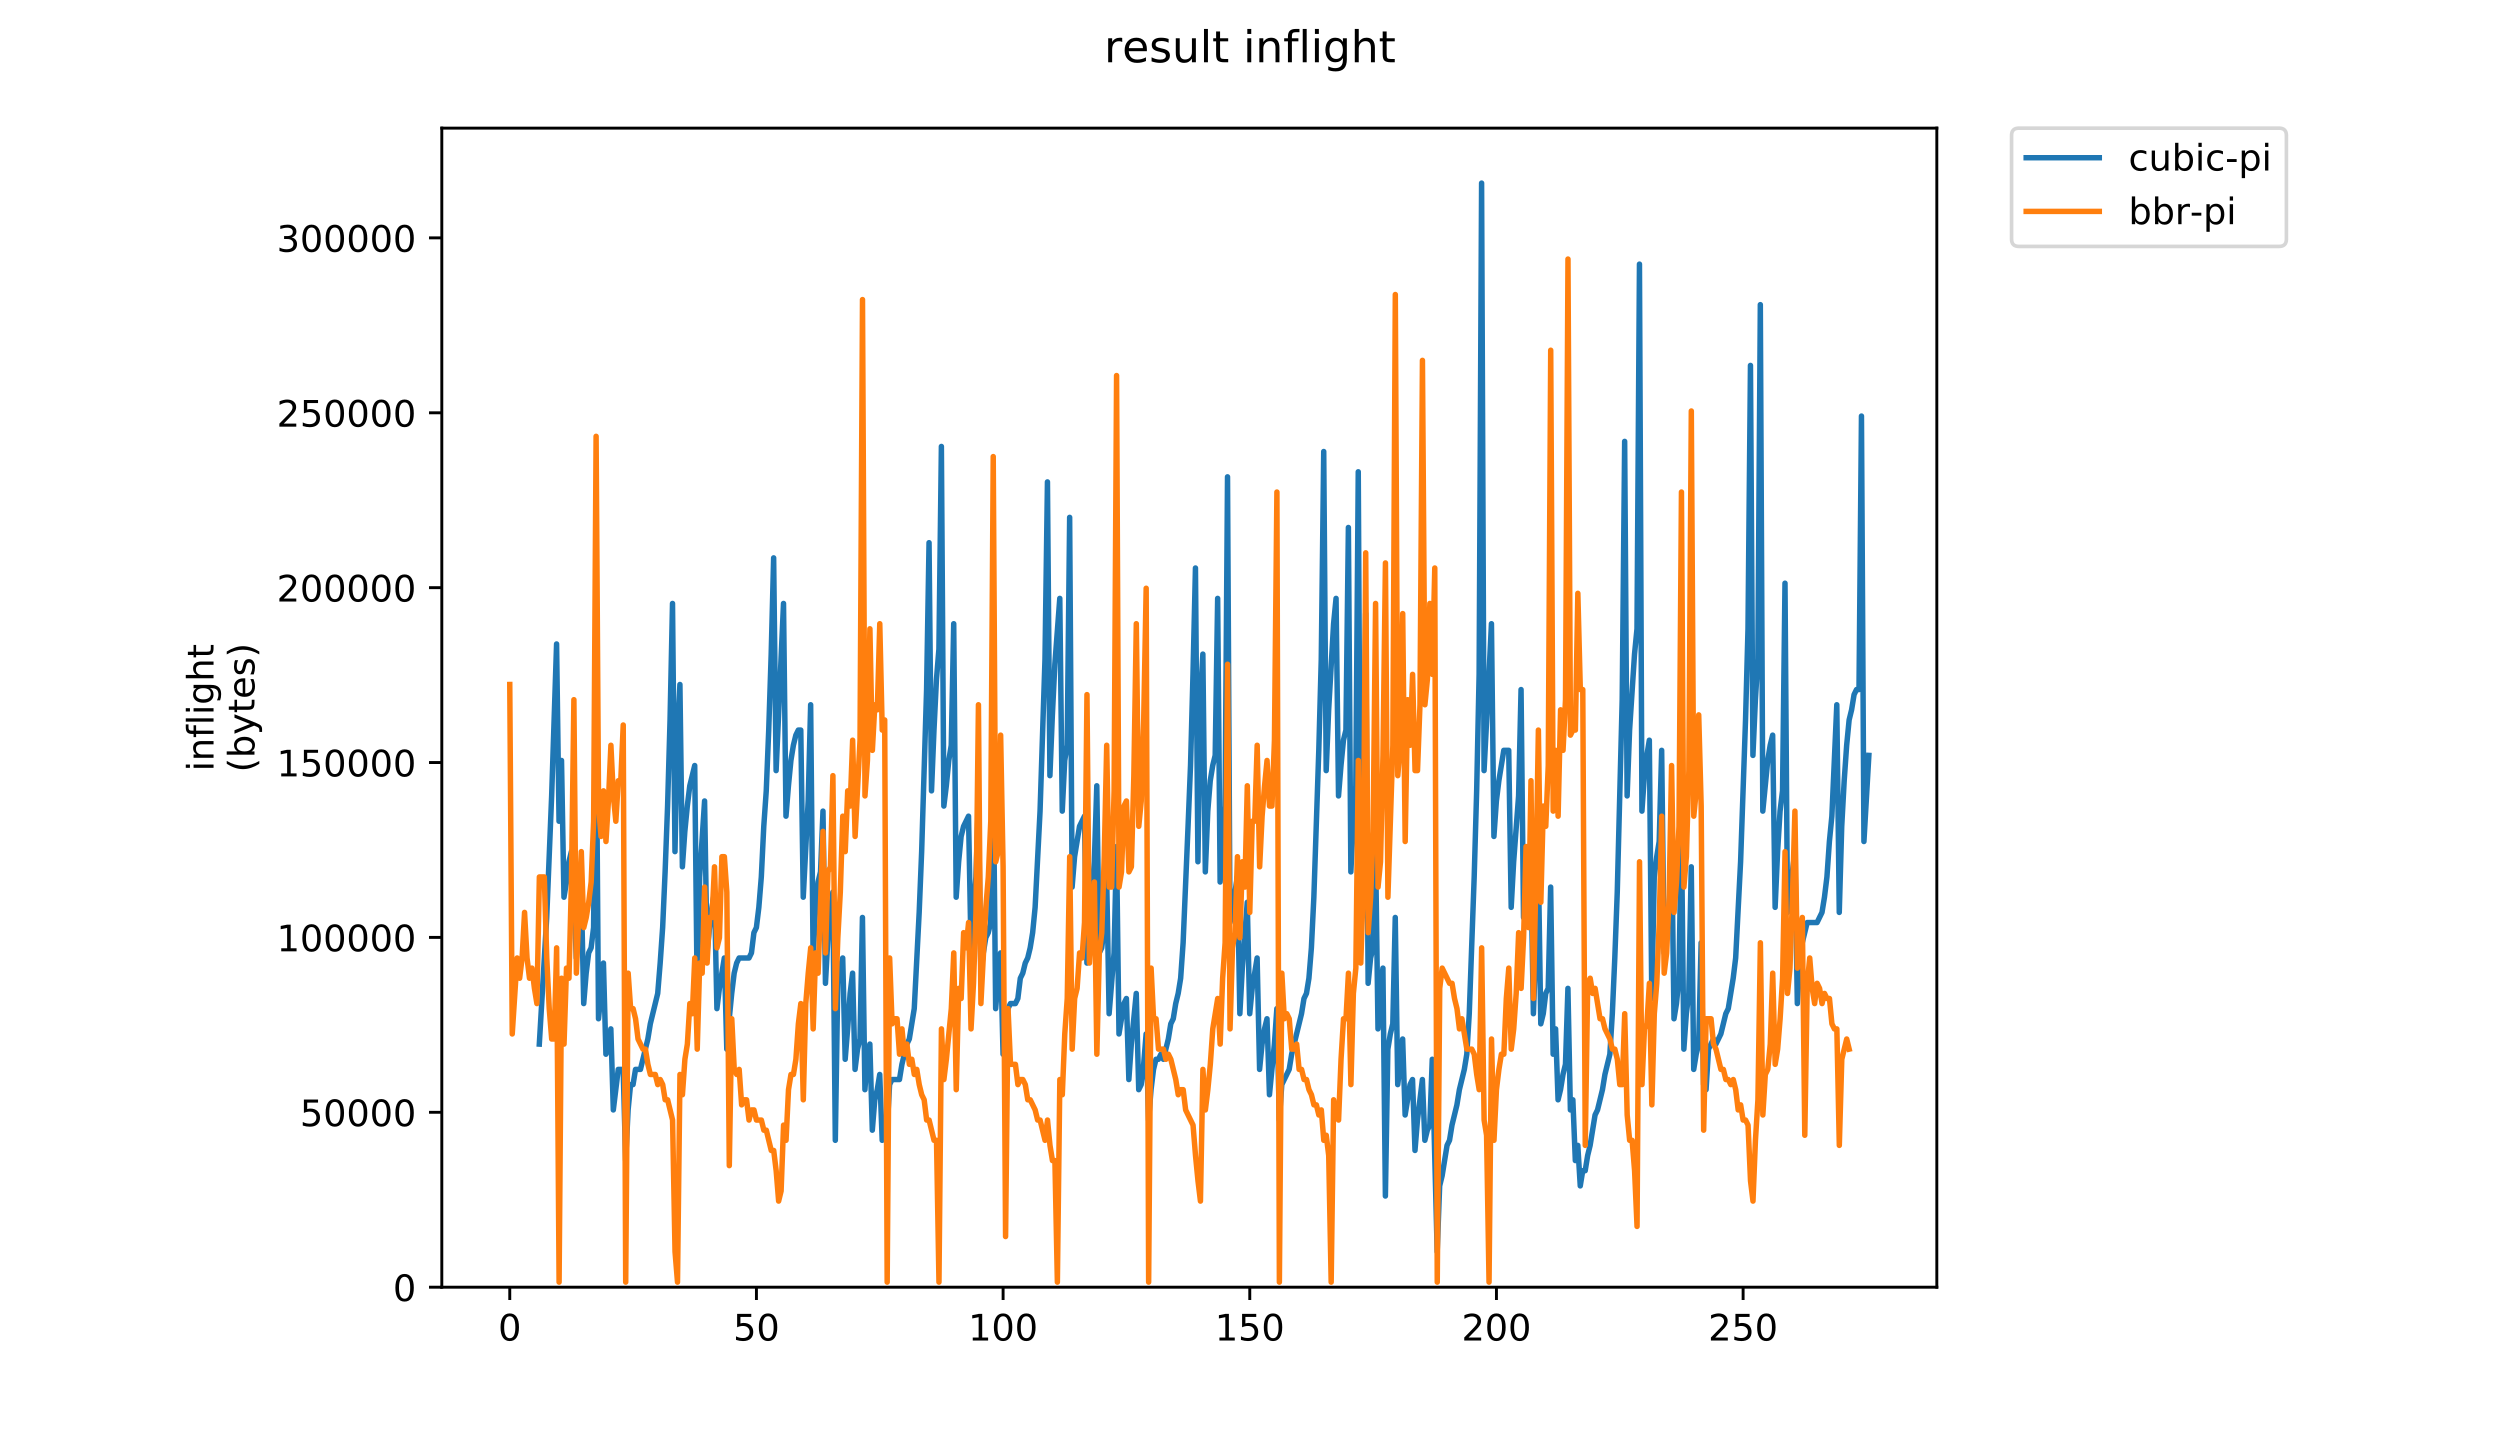 <?xml version="1.0" encoding="utf-8" standalone="no"?>
<!DOCTYPE svg PUBLIC "-//W3C//DTD SVG 1.1//EN"
  "http://www.w3.org/Graphics/SVG/1.1/DTD/svg11.dtd">
<!-- Created with matplotlib (https://matplotlib.org/) -->
<svg height="396pt" version="1.1" viewBox="0 0 684 396" width="684pt" xmlns="http://www.w3.org/2000/svg" xmlns:xlink="http://www.w3.org/1999/xlink">
 <defs>
  <style type="text/css">
*{stroke-linecap:butt;stroke-linejoin:round;}
  </style>
 </defs>
 <g id="figure_1">
  <g id="patch_1">
   <path d="M 0 396 
L 684 396 
L 684 0 
L 0 0 
z
" style="fill:#ffffff;"/>
  </g>
  <g id="axes_1">
   <g id="patch_2">
    <path d="M 120.879 352.174 
L 529.913 352.174 
L 529.913 35.062 
L 120.879 35.062 
z
" style="fill:#ffffff;"/>
   </g>
   <g id="matplotlib.axis_1">
    <g id="xtick_1">
     <g id="line2d_1">
      <defs>
       <path d="M 0 0 
L 0 3.5 
" id="m21ebc52862" style="stroke:#000000;stroke-width:0.8;"/>
      </defs>
      <g>
       <use style="stroke:#000000;stroke-width:0.8;" x="139.471" xlink:href="#m21ebc52862" y="352.174"/>
      </g>
     </g>
     <g id="text_1">
      <!-- 0 -->
      <defs>
       <path d="M 31.781 66.406 
Q 24.172 66.406 20.328 58.906 
Q 16.5 51.422 16.5 36.375 
Q 16.5 21.391 20.328 13.891 
Q 24.172 6.391 31.781 6.391 
Q 39.453 6.391 43.281 13.891 
Q 47.125 21.391 47.125 36.375 
Q 47.125 51.422 43.281 58.906 
Q 39.453 66.406 31.781 66.406 
z
M 31.781 74.219 
Q 44.047 74.219 50.516 64.516 
Q 56.984 54.828 56.984 36.375 
Q 56.984 17.969 50.516 8.266 
Q 44.047 -1.422 31.781 -1.422 
Q 19.531 -1.422 13.062 8.266 
Q 6.594 17.969 6.594 36.375 
Q 6.594 54.828 13.062 64.516 
Q 19.531 74.219 31.781 74.219 
z
" id="DejaVuSans-48"/>
      </defs>
      <g transform="translate(136.29 366.773)scale(0.1 -0.1)">
       <use xlink:href="#DejaVuSans-48"/>
      </g>
     </g>
    </g>
    <g id="xtick_2">
     <g id="line2d_2">
      <g>
       <use style="stroke:#000000;stroke-width:0.8;" x="206.96" xlink:href="#m21ebc52862" y="352.174"/>
      </g>
     </g>
     <g id="text_2">
      <!-- 50 -->
      <defs>
       <path d="M 10.797 72.906 
L 49.516 72.906 
L 49.516 64.594 
L 19.828 64.594 
L 19.828 46.734 
Q 21.969 47.469 24.109 47.828 
Q 26.266 48.188 28.422 48.188 
Q 40.625 48.188 47.75 41.5 
Q 54.891 34.812 54.891 23.391 
Q 54.891 11.625 47.562 5.094 
Q 40.234 -1.422 26.906 -1.422 
Q 22.312 -1.422 17.547 -0.641 
Q 12.797 0.141 7.719 1.703 
L 7.719 11.625 
Q 12.109 9.234 16.797 8.062 
Q 21.484 6.891 26.703 6.891 
Q 35.156 6.891 40.078 11.328 
Q 45.016 15.766 45.016 23.391 
Q 45.016 31 40.078 35.438 
Q 35.156 39.891 26.703 39.891 
Q 22.75 39.891 18.812 39.016 
Q 14.891 38.141 10.797 36.281 
z
" id="DejaVuSans-53"/>
      </defs>
      <g transform="translate(200.598 366.773)scale(0.1 -0.1)">
       <use xlink:href="#DejaVuSans-53"/>
       <use x="63.623" xlink:href="#DejaVuSans-48"/>
      </g>
     </g>
    </g>
    <g id="xtick_3">
     <g id="line2d_3">
      <g>
       <use style="stroke:#000000;stroke-width:0.8;" x="274.449" xlink:href="#m21ebc52862" y="352.174"/>
      </g>
     </g>
     <g id="text_3">
      <!-- 100 -->
      <defs>
       <path d="M 12.406 8.297 
L 28.516 8.297 
L 28.516 63.922 
L 10.984 60.406 
L 10.984 69.391 
L 28.422 72.906 
L 38.281 72.906 
L 38.281 8.297 
L 54.391 8.297 
L 54.391 0 
L 12.406 0 
z
" id="DejaVuSans-49"/>
      </defs>
      <g transform="translate(264.905 366.773)scale(0.1 -0.1)">
       <use xlink:href="#DejaVuSans-49"/>
       <use x="63.623" xlink:href="#DejaVuSans-48"/>
       <use x="127.246" xlink:href="#DejaVuSans-48"/>
      </g>
     </g>
    </g>
    <g id="xtick_4">
     <g id="line2d_4">
      <g>
       <use style="stroke:#000000;stroke-width:0.8;" x="341.938" xlink:href="#m21ebc52862" y="352.174"/>
      </g>
     </g>
     <g id="text_4">
      <!-- 150 -->
      <g transform="translate(332.394 366.773)scale(0.1 -0.1)">
       <use xlink:href="#DejaVuSans-49"/>
       <use x="63.623" xlink:href="#DejaVuSans-53"/>
       <use x="127.246" xlink:href="#DejaVuSans-48"/>
      </g>
     </g>
    </g>
    <g id="xtick_5">
     <g id="line2d_5">
      <g>
       <use style="stroke:#000000;stroke-width:0.8;" x="409.427" xlink:href="#m21ebc52862" y="352.174"/>
      </g>
     </g>
     <g id="text_5">
      <!-- 200 -->
      <defs>
       <path d="M 19.188 8.297 
L 53.609 8.297 
L 53.609 0 
L 7.328 0 
L 7.328 8.297 
Q 12.938 14.109 22.625 23.891 
Q 32.328 33.688 34.812 36.531 
Q 39.547 41.844 41.422 45.531 
Q 43.312 49.219 43.312 52.781 
Q 43.312 58.594 39.234 62.25 
Q 35.156 65.922 28.609 65.922 
Q 23.969 65.922 18.812 64.312 
Q 13.672 62.703 7.812 59.422 
L 7.812 69.391 
Q 13.766 71.781 18.938 73 
Q 24.125 74.219 28.422 74.219 
Q 39.75 74.219 46.484 68.547 
Q 53.219 62.891 53.219 53.422 
Q 53.219 48.922 51.531 44.891 
Q 49.859 40.875 45.406 35.406 
Q 44.188 33.984 37.641 27.219 
Q 31.109 20.453 19.188 8.297 
z
" id="DejaVuSans-50"/>
      </defs>
      <g transform="translate(399.883 366.773)scale(0.1 -0.1)">
       <use xlink:href="#DejaVuSans-50"/>
       <use x="63.623" xlink:href="#DejaVuSans-48"/>
       <use x="127.246" xlink:href="#DejaVuSans-48"/>
      </g>
     </g>
    </g>
    <g id="xtick_6">
     <g id="line2d_6">
      <g>
       <use style="stroke:#000000;stroke-width:0.8;" x="476.916" xlink:href="#m21ebc52862" y="352.174"/>
      </g>
     </g>
     <g id="text_6">
      <!-- 250 -->
      <g transform="translate(467.372 366.773)scale(0.1 -0.1)">
       <use xlink:href="#DejaVuSans-50"/>
       <use x="63.623" xlink:href="#DejaVuSans-53"/>
       <use x="127.246" xlink:href="#DejaVuSans-48"/>
      </g>
     </g>
    </g>
   </g>
   <g id="matplotlib.axis_2">
    <g id="ytick_1">
     <g id="line2d_7">
      <defs>
       <path d="M 0 0 
L -3.5 0 
" id="m0810c0f3ae" style="stroke:#000000;stroke-width:0.8;"/>
      </defs>
      <g>
       <use style="stroke:#000000;stroke-width:0.8;" x="120.879" xlink:href="#m0810c0f3ae" y="352.174"/>
      </g>
     </g>
     <g id="text_7">
      <!-- 0 -->
      <g transform="translate(107.516 355.973)scale(0.1 -0.1)">
       <use xlink:href="#DejaVuSans-48"/>
      </g>
     </g>
    </g>
    <g id="ytick_2">
     <g id="line2d_8">
      <g>
       <use style="stroke:#000000;stroke-width:0.8;" x="120.879" xlink:href="#m0810c0f3ae" y="304.326"/>
      </g>
     </g>
     <g id="text_8">
      <!-- 50000 -->
      <g transform="translate(82.066 308.125)scale(0.1 -0.1)">
       <use xlink:href="#DejaVuSans-53"/>
       <use x="63.623" xlink:href="#DejaVuSans-48"/>
       <use x="127.246" xlink:href="#DejaVuSans-48"/>
       <use x="190.869" xlink:href="#DejaVuSans-48"/>
       <use x="254.492" xlink:href="#DejaVuSans-48"/>
      </g>
     </g>
    </g>
    <g id="ytick_3">
     <g id="line2d_9">
      <g>
       <use style="stroke:#000000;stroke-width:0.8;" x="120.879" xlink:href="#m0810c0f3ae" y="256.478"/>
      </g>
     </g>
     <g id="text_9">
      <!-- 100000 -->
      <g transform="translate(75.704 260.278)scale(0.1 -0.1)">
       <use xlink:href="#DejaVuSans-49"/>
       <use x="63.623" xlink:href="#DejaVuSans-48"/>
       <use x="127.246" xlink:href="#DejaVuSans-48"/>
       <use x="190.869" xlink:href="#DejaVuSans-48"/>
       <use x="254.492" xlink:href="#DejaVuSans-48"/>
       <use x="318.115" xlink:href="#DejaVuSans-48"/>
      </g>
     </g>
    </g>
    <g id="ytick_4">
     <g id="line2d_10">
      <g>
       <use style="stroke:#000000;stroke-width:0.8;" x="120.879" xlink:href="#m0810c0f3ae" y="208.631"/>
      </g>
     </g>
     <g id="text_10">
      <!-- 150000 -->
      <g transform="translate(75.704 212.43)scale(0.1 -0.1)">
       <use xlink:href="#DejaVuSans-49"/>
       <use x="63.623" xlink:href="#DejaVuSans-53"/>
       <use x="127.246" xlink:href="#DejaVuSans-48"/>
       <use x="190.869" xlink:href="#DejaVuSans-48"/>
       <use x="254.492" xlink:href="#DejaVuSans-48"/>
       <use x="318.115" xlink:href="#DejaVuSans-48"/>
      </g>
     </g>
    </g>
    <g id="ytick_5">
     <g id="line2d_11">
      <g>
       <use style="stroke:#000000;stroke-width:0.8;" x="120.879" xlink:href="#m0810c0f3ae" y="160.783"/>
      </g>
     </g>
     <g id="text_11">
      <!-- 200000 -->
      <g transform="translate(75.704 164.582)scale(0.1 -0.1)">
       <use xlink:href="#DejaVuSans-50"/>
       <use x="63.623" xlink:href="#DejaVuSans-48"/>
       <use x="127.246" xlink:href="#DejaVuSans-48"/>
       <use x="190.869" xlink:href="#DejaVuSans-48"/>
       <use x="254.492" xlink:href="#DejaVuSans-48"/>
       <use x="318.115" xlink:href="#DejaVuSans-48"/>
      </g>
     </g>
    </g>
    <g id="ytick_6">
     <g id="line2d_12">
      <g>
       <use style="stroke:#000000;stroke-width:0.8;" x="120.879" xlink:href="#m0810c0f3ae" y="112.935"/>
      </g>
     </g>
     <g id="text_12">
      <!-- 250000 -->
      <g transform="translate(75.704 116.734)scale(0.1 -0.1)">
       <use xlink:href="#DejaVuSans-50"/>
       <use x="63.623" xlink:href="#DejaVuSans-53"/>
       <use x="127.246" xlink:href="#DejaVuSans-48"/>
       <use x="190.869" xlink:href="#DejaVuSans-48"/>
       <use x="254.492" xlink:href="#DejaVuSans-48"/>
       <use x="318.115" xlink:href="#DejaVuSans-48"/>
      </g>
     </g>
    </g>
    <g id="ytick_7">
     <g id="line2d_13">
      <g>
       <use style="stroke:#000000;stroke-width:0.8;" x="120.879" xlink:href="#m0810c0f3ae" y="65.087"/>
      </g>
     </g>
     <g id="text_13">
      <!-- 300000 -->
      <defs>
       <path d="M 40.578 39.312 
Q 47.656 37.797 51.625 33 
Q 55.609 28.219 55.609 21.188 
Q 55.609 10.406 48.188 4.484 
Q 40.766 -1.422 27.094 -1.422 
Q 22.516 -1.422 17.656 -0.516 
Q 12.797 0.391 7.625 2.203 
L 7.625 11.719 
Q 11.719 9.328 16.594 8.109 
Q 21.484 6.891 26.812 6.891 
Q 36.078 6.891 40.938 10.547 
Q 45.797 14.203 45.797 21.188 
Q 45.797 27.641 41.281 31.266 
Q 36.766 34.906 28.719 34.906 
L 20.219 34.906 
L 20.219 43.016 
L 29.109 43.016 
Q 36.375 43.016 40.234 45.922 
Q 44.094 48.828 44.094 54.297 
Q 44.094 59.906 40.109 62.906 
Q 36.141 65.922 28.719 65.922 
Q 24.656 65.922 20.016 65.031 
Q 15.375 64.156 9.812 62.312 
L 9.812 71.094 
Q 15.438 72.656 20.344 73.438 
Q 25.25 74.219 29.594 74.219 
Q 40.828 74.219 47.359 69.109 
Q 53.906 64.016 53.906 55.328 
Q 53.906 49.266 50.438 45.094 
Q 46.969 40.922 40.578 39.312 
z
" id="DejaVuSans-51"/>
      </defs>
      <g transform="translate(75.704 68.886)scale(0.1 -0.1)">
       <use xlink:href="#DejaVuSans-51"/>
       <use x="63.623" xlink:href="#DejaVuSans-48"/>
       <use x="127.246" xlink:href="#DejaVuSans-48"/>
       <use x="190.869" xlink:href="#DejaVuSans-48"/>
       <use x="254.492" xlink:href="#DejaVuSans-48"/>
       <use x="318.115" xlink:href="#DejaVuSans-48"/>
      </g>
     </g>
    </g>
    <g id="text_14">
     <!-- inflight -->
     <defs>
      <path d="M 9.422 54.688 
L 18.406 54.688 
L 18.406 0 
L 9.422 0 
z
M 9.422 75.984 
L 18.406 75.984 
L 18.406 64.594 
L 9.422 64.594 
z
" id="DejaVuSans-105"/>
      <path d="M 54.891 33.016 
L 54.891 0 
L 45.906 0 
L 45.906 32.719 
Q 45.906 40.484 42.875 44.328 
Q 39.844 48.188 33.797 48.188 
Q 26.516 48.188 22.312 43.547 
Q 18.109 38.922 18.109 30.906 
L 18.109 0 
L 9.078 0 
L 9.078 54.688 
L 18.109 54.688 
L 18.109 46.188 
Q 21.344 51.125 25.703 53.562 
Q 30.078 56 35.797 56 
Q 45.219 56 50.047 50.172 
Q 54.891 44.344 54.891 33.016 
z
" id="DejaVuSans-110"/>
      <path d="M 37.109 75.984 
L 37.109 68.5 
L 28.516 68.5 
Q 23.688 68.5 21.797 66.547 
Q 19.922 64.594 19.922 59.516 
L 19.922 54.688 
L 34.719 54.688 
L 34.719 47.703 
L 19.922 47.703 
L 19.922 0 
L 10.891 0 
L 10.891 47.703 
L 2.297 47.703 
L 2.297 54.688 
L 10.891 54.688 
L 10.891 58.5 
Q 10.891 67.625 15.141 71.797 
Q 19.391 75.984 28.609 75.984 
z
" id="DejaVuSans-102"/>
      <path d="M 9.422 75.984 
L 18.406 75.984 
L 18.406 0 
L 9.422 0 
z
" id="DejaVuSans-108"/>
      <path d="M 45.406 27.984 
Q 45.406 37.75 41.375 43.109 
Q 37.359 48.484 30.078 48.484 
Q 22.859 48.484 18.828 43.109 
Q 14.797 37.75 14.797 27.984 
Q 14.797 18.266 18.828 12.891 
Q 22.859 7.516 30.078 7.516 
Q 37.359 7.516 41.375 12.891 
Q 45.406 18.266 45.406 27.984 
z
M 54.391 6.781 
Q 54.391 -7.172 48.188 -13.984 
Q 42 -20.797 29.203 -20.797 
Q 24.469 -20.797 20.266 -20.094 
Q 16.062 -19.391 12.109 -17.922 
L 12.109 -9.188 
Q 16.062 -11.328 19.922 -12.344 
Q 23.781 -13.375 27.781 -13.375 
Q 36.625 -13.375 41.016 -8.766 
Q 45.406 -4.156 45.406 5.172 
L 45.406 9.625 
Q 42.625 4.781 38.281 2.391 
Q 33.938 0 27.875 0 
Q 17.828 0 11.672 7.656 
Q 5.516 15.328 5.516 27.984 
Q 5.516 40.672 11.672 48.328 
Q 17.828 56 27.875 56 
Q 33.938 56 38.281 53.609 
Q 42.625 51.219 45.406 46.391 
L 45.406 54.688 
L 54.391 54.688 
z
" id="DejaVuSans-103"/>
      <path d="M 54.891 33.016 
L 54.891 0 
L 45.906 0 
L 45.906 32.719 
Q 45.906 40.484 42.875 44.328 
Q 39.844 48.188 33.797 48.188 
Q 26.516 48.188 22.312 43.547 
Q 18.109 38.922 18.109 30.906 
L 18.109 0 
L 9.078 0 
L 9.078 75.984 
L 18.109 75.984 
L 18.109 46.188 
Q 21.344 51.125 25.703 53.562 
Q 30.078 56 35.797 56 
Q 45.219 56 50.047 50.172 
Q 54.891 44.344 54.891 33.016 
z
" id="DejaVuSans-104"/>
      <path d="M 18.312 70.219 
L 18.312 54.688 
L 36.812 54.688 
L 36.812 47.703 
L 18.312 47.703 
L 18.312 18.016 
Q 18.312 11.328 20.141 9.422 
Q 21.969 7.516 27.594 7.516 
L 36.812 7.516 
L 36.812 0 
L 27.594 0 
Q 17.188 0 13.234 3.875 
Q 9.281 7.766 9.281 18.016 
L 9.281 47.703 
L 2.688 47.703 
L 2.688 54.688 
L 9.281 54.688 
L 9.281 70.219 
z
" id="DejaVuSans-116"/>
     </defs>
     <g transform="translate(58.426 211.018)rotate(-90)scale(0.1 -0.1)">
      <use xlink:href="#DejaVuSans-105"/>
      <use x="27.783" xlink:href="#DejaVuSans-110"/>
      <use x="91.162" xlink:href="#DejaVuSans-102"/>
      <use x="126.367" xlink:href="#DejaVuSans-108"/>
      <use x="154.15" xlink:href="#DejaVuSans-105"/>
      <use x="181.934" xlink:href="#DejaVuSans-103"/>
      <use x="245.41" xlink:href="#DejaVuSans-104"/>
      <use x="308.789" xlink:href="#DejaVuSans-116"/>
     </g>
     <!-- (bytes) -->
     <defs>
      <path d="M 31 75.875 
Q 24.469 64.656 21.281 53.656 
Q 18.109 42.672 18.109 31.391 
Q 18.109 20.125 21.312 9.062 
Q 24.516 -2 31 -13.188 
L 23.188 -13.188 
Q 15.875 -1.703 12.234 9.375 
Q 8.594 20.453 8.594 31.391 
Q 8.594 42.281 12.203 53.312 
Q 15.828 64.359 23.188 75.875 
z
" id="DejaVuSans-40"/>
      <path d="M 48.688 27.297 
Q 48.688 37.203 44.609 42.844 
Q 40.531 48.484 33.406 48.484 
Q 26.266 48.484 22.188 42.844 
Q 18.109 37.203 18.109 27.297 
Q 18.109 17.391 22.188 11.75 
Q 26.266 6.109 33.406 6.109 
Q 40.531 6.109 44.609 11.75 
Q 48.688 17.391 48.688 27.297 
z
M 18.109 46.391 
Q 20.953 51.266 25.266 53.625 
Q 29.594 56 35.594 56 
Q 45.562 56 51.781 48.094 
Q 58.016 40.188 58.016 27.297 
Q 58.016 14.406 51.781 6.484 
Q 45.562 -1.422 35.594 -1.422 
Q 29.594 -1.422 25.266 0.953 
Q 20.953 3.328 18.109 8.203 
L 18.109 0 
L 9.078 0 
L 9.078 75.984 
L 18.109 75.984 
z
" id="DejaVuSans-98"/>
      <path d="M 32.172 -5.078 
Q 28.375 -14.844 24.75 -17.812 
Q 21.141 -20.797 15.094 -20.797 
L 7.906 -20.797 
L 7.906 -13.281 
L 13.188 -13.281 
Q 16.891 -13.281 18.938 -11.516 
Q 21 -9.766 23.484 -3.219 
L 25.094 0.875 
L 2.984 54.688 
L 12.5 54.688 
L 29.594 11.922 
L 46.688 54.688 
L 56.203 54.688 
z
" id="DejaVuSans-121"/>
      <path d="M 56.203 29.594 
L 56.203 25.203 
L 14.891 25.203 
Q 15.484 15.922 20.484 11.062 
Q 25.484 6.203 34.422 6.203 
Q 39.594 6.203 44.453 7.469 
Q 49.312 8.734 54.109 11.281 
L 54.109 2.781 
Q 49.266 0.734 44.188 -0.344 
Q 39.109 -1.422 33.891 -1.422 
Q 20.797 -1.422 13.156 6.188 
Q 5.516 13.812 5.516 26.812 
Q 5.516 40.234 12.766 48.109 
Q 20.016 56 32.328 56 
Q 43.359 56 49.781 48.891 
Q 56.203 41.797 56.203 29.594 
z
M 47.219 32.234 
Q 47.125 39.594 43.094 43.984 
Q 39.062 48.391 32.422 48.391 
Q 24.906 48.391 20.391 44.141 
Q 15.875 39.891 15.188 32.172 
z
" id="DejaVuSans-101"/>
      <path d="M 44.281 53.078 
L 44.281 44.578 
Q 40.484 46.531 36.375 47.5 
Q 32.281 48.484 27.875 48.484 
Q 21.188 48.484 17.844 46.438 
Q 14.5 44.391 14.5 40.281 
Q 14.5 37.156 16.891 35.375 
Q 19.281 33.594 26.516 31.984 
L 29.594 31.297 
Q 39.156 29.25 43.188 25.516 
Q 47.219 21.781 47.219 15.094 
Q 47.219 7.469 41.188 3.016 
Q 35.156 -1.422 24.609 -1.422 
Q 20.219 -1.422 15.453 -0.562 
Q 10.688 0.297 5.422 2 
L 5.422 11.281 
Q 10.406 8.688 15.234 7.391 
Q 20.062 6.109 24.812 6.109 
Q 31.156 6.109 34.562 8.281 
Q 37.984 10.453 37.984 14.406 
Q 37.984 18.062 35.516 20.016 
Q 33.062 21.969 24.703 23.781 
L 21.578 24.516 
Q 13.234 26.266 9.516 29.906 
Q 5.812 33.547 5.812 39.891 
Q 5.812 47.609 11.281 51.797 
Q 16.75 56 26.812 56 
Q 31.781 56 36.172 55.266 
Q 40.578 54.547 44.281 53.078 
z
" id="DejaVuSans-115"/>
      <path d="M 8.016 75.875 
L 15.828 75.875 
Q 23.141 64.359 26.781 53.312 
Q 30.422 42.281 30.422 31.391 
Q 30.422 20.453 26.781 9.375 
Q 23.141 -1.703 15.828 -13.188 
L 8.016 -13.188 
Q 14.5 -2 17.703 9.062 
Q 20.906 20.125 20.906 31.391 
Q 20.906 42.672 17.703 53.656 
Q 14.5 64.656 8.016 75.875 
z
" id="DejaVuSans-41"/>
     </defs>
     <g transform="translate(69.624 211.295)rotate(-90)scale(0.1 -0.1)">
      <use xlink:href="#DejaVuSans-40"/>
      <use x="39.014" xlink:href="#DejaVuSans-98"/>
      <use x="102.49" xlink:href="#DejaVuSans-121"/>
      <use x="161.67" xlink:href="#DejaVuSans-116"/>
      <use x="200.879" xlink:href="#DejaVuSans-101"/>
      <use x="262.402" xlink:href="#DejaVuSans-115"/>
      <use x="314.502" xlink:href="#DejaVuSans-41"/>
     </g>
    </g>
   </g>
   <g id="line2d_14">
    <path clip-path="url(#p792c57a791)" d="M 147.555 285.662 
L 149.58 251.02 
L 150.929 217.764 
L 152.279 176.193 
L 152.954 224.692 
L 153.629 208.064 
L 154.304 245.477 
L 154.979 241.32 
L 155.654 235.777 
L 156.328 233.006 
L 157.003 245.477 
L 157.678 262.105 
L 158.353 251.02 
L 159.028 242.706 
L 159.703 274.576 
L 160.378 266.262 
L 161.053 260.72 
L 161.728 259.334 
L 162.402 253.791 
L 163.077 190.05 
L 163.752 278.733 
L 164.427 271.805 
L 165.102 263.491 
L 165.777 288.433 
L 166.452 287.047 
L 167.127 281.505 
L 167.802 303.676 
L 169.151 292.59 
L 170.501 292.59 
L 171.176 317.532 
L 171.851 303.676 
L 172.526 296.747 
L 173.201 296.747 
L 173.876 292.59 
L 175.225 292.59 
L 177.25 284.276 
L 177.925 280.119 
L 179.95 271.805 
L 180.624 263.491 
L 181.299 253.791 
L 181.974 238.549 
L 182.649 220.535 
L 183.324 196.979 
L 183.999 165.108 
L 184.674 233.006 
L 185.349 201.136 
L 186.024 187.279 
L 186.699 237.163 
L 187.373 227.463 
L 188.048 220.535 
L 188.723 214.992 
L 190.073 209.45 
L 190.748 271.805 
L 191.423 239.935 
L 192.773 219.149 
L 193.447 260.72 
L 194.122 253.791 
L 194.797 248.249 
L 195.472 244.092 
L 196.147 275.962 
L 196.822 270.419 
L 198.172 262.105 
L 198.847 287.047 
L 199.521 278.733 
L 200.196 271.805 
L 200.871 266.262 
L 201.546 263.491 
L 202.221 262.105 
L 204.921 262.105 
L 205.595 260.72 
L 206.27 255.177 
L 206.945 253.791 
L 207.62 248.249 
L 208.295 239.935 
L 208.97 226.078 
L 209.645 216.378 
L 210.32 199.75 
L 210.995 178.965 
L 211.669 152.637 
L 212.344 210.835 
L 214.369 165.108 
L 215.044 223.306 
L 215.719 214.992 
L 216.394 208.064 
L 217.069 203.907 
L 217.743 201.136 
L 218.418 199.75 
L 219.093 199.75 
L 219.768 245.477 
L 221.118 219.149 
L 221.793 192.822 
L 222.468 262.105 
L 223.143 248.249 
L 223.817 241.32 
L 224.492 238.549 
L 225.167 221.921 
L 225.842 269.034 
L 226.517 256.563 
L 227.192 249.634 
L 227.867 244.092 
L 228.542 311.99 
L 229.217 269.034 
L 229.891 264.877 
L 230.566 262.105 
L 231.241 289.819 
L 231.916 281.505 
L 232.591 271.805 
L 233.266 266.262 
L 233.941 292.59 
L 234.616 287.047 
L 235.291 284.276 
L 235.965 251.02 
L 236.64 298.133 
L 237.315 288.433 
L 237.99 285.662 
L 238.665 309.218 
L 239.34 300.904 
L 240.015 298.133 
L 240.69 293.976 
L 241.365 311.99 
L 242.039 306.447 
L 242.714 309.218 
L 243.389 296.747 
L 244.064 295.362 
L 246.089 295.362 
L 246.764 291.204 
L 248.113 285.662 
L 248.788 284.276 
L 250.138 275.962 
L 251.488 249.634 
L 252.163 233.006 
L 253.513 188.665 
L 254.187 148.48 
L 254.862 216.378 
L 255.537 199.75 
L 256.212 185.893 
L 256.887 177.579 
L 257.562 122.152 
L 258.237 220.535 
L 258.912 214.992 
L 259.587 208.064 
L 260.261 203.907 
L 260.936 170.651 
L 261.611 245.477 
L 262.286 235.777 
L 262.961 228.849 
L 263.636 226.078 
L 264.986 223.306 
L 265.661 259.334 
L 266.336 248.249 
L 267.01 239.935 
L 267.685 219.149 
L 268.36 266.262 
L 269.035 260.72 
L 269.71 256.563 
L 270.385 255.177 
L 271.06 252.406 
L 271.735 209.45 
L 272.41 275.962 
L 273.084 267.648 
L 273.759 260.72 
L 274.434 288.433 
L 275.109 281.505 
L 275.784 275.962 
L 276.459 274.576 
L 277.809 274.576 
L 278.484 273.191 
L 279.158 267.648 
L 279.833 266.262 
L 280.508 263.491 
L 281.183 262.105 
L 281.858 259.334 
L 282.533 255.177 
L 283.208 248.249 
L 284.558 221.921 
L 285.907 180.35 
L 286.582 131.852 
L 287.257 212.221 
L 287.932 195.593 
L 288.607 181.736 
L 289.957 163.722 
L 290.632 221.921 
L 291.306 208.064 
L 291.981 203.907 
L 292.656 141.552 
L 293.331 242.706 
L 294.006 234.392 
L 295.356 226.078 
L 296.706 223.306 
L 297.38 263.491 
L 299.405 235.777 
L 300.08 214.992 
L 300.755 260.72 
L 301.43 259.334 
L 302.105 253.791 
L 302.78 239.935 
L 303.454 277.348 
L 304.804 260.72 
L 305.479 231.62 
L 306.154 282.89 
L 307.504 274.576 
L 308.179 273.191 
L 308.854 295.362 
L 309.528 285.662 
L 310.878 271.805 
L 311.553 298.133 
L 312.228 296.747 
L 312.903 291.204 
L 313.578 282.89 
L 314.253 306.447 
L 314.928 298.133 
L 315.602 292.59 
L 316.277 289.819 
L 316.952 289.819 
L 317.627 288.433 
L 318.302 289.819 
L 319.652 284.276 
L 320.327 280.119 
L 321.002 278.733 
L 321.676 274.576 
L 322.351 271.805 
L 323.026 267.648 
L 323.701 257.948 
L 325.051 226.078 
L 325.726 209.45 
L 326.401 184.508 
L 327.076 155.408 
L 327.75 235.777 
L 328.425 191.436 
L 329.1 178.965 
L 329.775 238.549 
L 330.45 221.921 
L 331.125 213.607 
L 331.8 209.45 
L 332.475 206.678 
L 333.15 163.722 
L 333.824 241.32 
L 335.174 220.535 
L 335.849 130.466 
L 336.524 252.406 
L 337.199 249.634 
L 337.874 244.092 
L 338.549 239.935 
L 339.224 277.348 
L 339.898 264.877 
L 341.248 246.863 
L 341.923 277.348 
L 342.598 270.419 
L 343.948 262.105 
L 344.623 292.59 
L 345.298 285.662 
L 345.972 281.505 
L 346.647 278.733 
L 347.322 299.519 
L 348.672 285.662 
L 349.347 275.962 
L 350.022 306.447 
L 350.697 296.747 
L 352.721 292.59 
L 353.396 288.433 
L 356.096 277.348 
L 356.771 273.191 
L 357.446 271.805 
L 358.121 267.648 
L 358.795 259.334 
L 359.47 245.477 
L 360.82 205.293 
L 361.495 180.35 
L 362.17 123.538 
L 362.845 210.835 
L 363.52 194.207 
L 364.869 170.651 
L 365.544 163.722 
L 366.219 217.764 
L 366.894 209.45 
L 367.569 202.521 
L 368.244 199.75 
L 368.919 144.323 
L 369.594 238.549 
L 370.269 224.692 
L 370.943 214.992 
L 371.618 129.081 
L 372.293 249.634 
L 372.968 241.32 
L 373.643 167.879 
L 374.318 269.034 
L 374.993 262.105 
L 375.668 259.334 
L 376.343 231.62 
L 377.017 281.505 
L 377.692 270.419 
L 378.367 264.877 
L 379.042 327.232 
L 379.717 287.047 
L 380.392 282.89 
L 381.067 280.119 
L 381.742 251.02 
L 382.417 296.747 
L 383.091 291.204 
L 383.766 284.276 
L 384.441 305.061 
L 385.791 296.747 
L 386.466 295.362 
L 387.141 314.761 
L 387.816 306.447 
L 389.165 295.362 
L 389.84 311.99 
L 390.515 309.218 
L 391.19 307.833 
L 391.865 289.819 
L 393.215 342.474 
L 393.89 324.461 
L 394.565 321.689 
L 395.914 313.375 
L 396.589 311.99 
L 397.264 307.833 
L 398.614 302.29 
L 399.289 298.133 
L 400.639 292.59 
L 401.313 288.433 
L 401.988 277.348 
L 403.338 239.935 
L 404.013 216.378 
L 404.688 184.508 
L 405.363 50.097 
L 406.038 210.835 
L 407.387 184.508 
L 408.062 170.651 
L 408.737 228.849 
L 409.412 219.149 
L 410.087 213.607 
L 411.437 205.293 
L 412.787 205.293 
L 413.461 248.249 
L 414.136 235.777 
L 415.486 217.764 
L 416.161 188.665 
L 416.836 251.02 
L 417.511 245.477 
L 418.186 242.706 
L 418.861 238.549 
L 419.535 277.348 
L 420.21 259.334 
L 420.885 235.777 
L 421.56 280.119 
L 422.235 277.348 
L 422.91 271.805 
L 423.585 270.419 
L 424.26 242.706 
L 424.935 288.433 
L 425.609 281.505 
L 426.284 300.904 
L 426.959 298.133 
L 427.634 293.976 
L 428.309 291.204 
L 428.984 270.419 
L 429.659 303.676 
L 430.334 300.904 
L 431.009 317.532 
L 431.684 313.375 
L 432.358 324.461 
L 433.033 320.304 
L 433.708 320.304 
L 434.383 316.147 
L 435.058 313.375 
L 436.408 305.061 
L 437.083 303.676 
L 438.432 298.133 
L 439.107 293.976 
L 440.457 288.433 
L 441.132 277.348 
L 441.807 262.105 
L 442.482 244.092 
L 443.832 191.436 
L 444.506 120.766 
L 445.181 217.764 
L 445.856 199.75 
L 447.206 178.965 
L 447.881 172.036 
L 448.556 72.268 
L 449.231 221.921 
L 449.906 212.221 
L 450.58 206.678 
L 451.255 202.521 
L 451.93 273.191 
L 452.605 239.935 
L 453.28 234.392 
L 453.955 230.235 
L 454.63 205.293 
L 455.305 260.72 
L 455.98 255.177 
L 456.654 251.02 
L 457.329 227.463 
L 458.004 278.733 
L 458.679 274.576 
L 459.354 267.648 
L 460.029 226.078 
L 460.704 287.047 
L 461.379 277.348 
L 462.054 271.805 
L 462.728 237.163 
L 463.403 292.59 
L 464.078 288.433 
L 464.753 285.662 
L 465.428 257.948 
L 466.103 296.747 
L 466.778 298.133 
L 467.453 287.047 
L 468.802 284.276 
L 469.477 285.662 
L 470.827 282.89 
L 472.177 277.348 
L 472.852 275.962 
L 474.202 267.648 
L 474.876 262.105 
L 476.226 235.777 
L 477.576 196.979 
L 478.251 172.036 
L 478.926 99.981 
L 479.601 206.678 
L 480.276 191.436 
L 480.95 180.35 
L 481.625 83.353 
L 482.3 221.921 
L 483.65 208.064 
L 484.325 203.907 
L 485 201.136 
L 485.675 248.249 
L 486.35 233.006 
L 487.024 221.921 
L 487.699 216.378 
L 488.374 159.565 
L 489.049 249.634 
L 489.724 241.32 
L 490.399 238.549 
L 491.074 233.006 
L 491.749 274.576 
L 492.424 263.491 
L 493.098 257.948 
L 494.448 252.406 
L 497.148 252.406 
L 498.498 249.634 
L 499.172 245.477 
L 499.847 239.935 
L 500.522 230.235 
L 501.197 223.306 
L 502.547 192.822 
L 503.222 249.634 
L 503.897 226.078 
L 504.572 213.607 
L 505.246 203.907 
L 505.921 196.979 
L 506.596 194.207 
L 507.271 190.05 
L 507.946 188.665 
L 508.621 188.665 
L 509.296 113.838 
L 509.971 230.235 
L 511.32 206.678 
L 511.32 206.678 
" style="fill:none;stroke:#1f77b4;stroke-linecap:square;stroke-width:1.5;"/>
   </g>
   <g id="line2d_15">
    <path clip-path="url(#p792c57a791)" d="M 139.471 187.279 
L 140.146 282.89 
L 141.496 262.105 
L 142.171 267.648 
L 142.846 262.105 
L 143.52 249.634 
L 144.195 262.105 
L 144.87 267.648 
L 145.545 264.877 
L 146.22 270.419 
L 146.895 274.576 
L 147.57 239.935 
L 148.92 239.935 
L 149.594 262.105 
L 150.269 275.962 
L 150.944 284.276 
L 151.619 284.276 
L 152.294 259.334 
L 152.969 350.788 
L 153.644 267.648 
L 154.319 285.662 
L 154.994 264.877 
L 155.668 267.648 
L 156.343 241.32 
L 157.018 191.436 
L 157.693 266.262 
L 159.043 233.006 
L 159.718 253.791 
L 160.393 251.02 
L 161.068 246.863 
L 161.742 241.32 
L 162.417 224.692 
L 163.092 119.381 
L 163.767 220.535 
L 164.442 228.849 
L 165.117 216.378 
L 165.792 230.235 
L 166.467 219.149 
L 167.142 203.907 
L 167.816 217.764 
L 168.491 224.692 
L 169.166 213.607 
L 169.841 213.607 
L 170.516 198.364 
L 171.191 350.788 
L 171.866 266.262 
L 172.541 275.962 
L 173.216 275.962 
L 173.89 278.733 
L 174.565 284.276 
L 175.915 287.047 
L 176.59 287.047 
L 177.265 291.204 
L 177.94 293.976 
L 179.29 293.976 
L 179.964 296.747 
L 180.639 295.362 
L 181.314 296.747 
L 181.989 300.904 
L 182.664 300.904 
L 184.014 306.447 
L 184.689 342.474 
L 185.364 350.788 
L 186.038 293.976 
L 186.713 299.519 
L 187.388 289.819 
L 188.063 285.662 
L 188.738 274.576 
L 189.413 277.348 
L 190.088 262.105 
L 190.763 287.047 
L 191.438 263.491 
L 192.112 266.262 
L 192.787 242.706 
L 193.462 263.491 
L 194.137 251.02 
L 194.812 251.02 
L 195.487 237.163 
L 196.162 259.334 
L 196.837 256.563 
L 197.512 234.392 
L 198.186 234.392 
L 198.861 244.092 
L 199.536 318.918 
L 200.211 278.733 
L 200.886 292.59 
L 201.561 293.976 
L 202.236 292.59 
L 202.911 302.29 
L 203.586 300.904 
L 204.26 300.904 
L 204.935 306.447 
L 205.61 303.676 
L 206.285 303.676 
L 206.96 306.447 
L 208.31 306.447 
L 208.985 309.218 
L 209.66 309.218 
L 211.009 314.761 
L 211.684 314.761 
L 212.359 320.304 
L 213.034 328.618 
L 213.709 325.846 
L 214.384 307.833 
L 215.059 311.99 
L 215.734 298.133 
L 216.409 293.976 
L 217.083 293.976 
L 217.758 289.819 
L 218.433 280.119 
L 219.108 274.576 
L 219.783 300.904 
L 220.458 274.576 
L 221.133 266.262 
L 221.808 259.334 
L 222.483 281.505 
L 223.157 260.72 
L 223.832 266.262 
L 225.182 227.463 
L 225.857 260.72 
L 226.532 238.549 
L 227.207 237.163 
L 227.882 212.221 
L 228.557 275.962 
L 229.231 256.563 
L 229.906 244.092 
L 230.581 223.306 
L 231.256 233.006 
L 231.931 216.378 
L 232.606 220.535 
L 233.281 202.521 
L 233.956 228.849 
L 235.305 202.521 
L 235.98 81.968 
L 236.655 217.764 
L 237.33 208.064 
L 238.005 172.036 
L 238.68 205.293 
L 239.355 192.822 
L 240.03 194.207 
L 240.705 170.651 
L 241.379 199.75 
L 242.054 196.979 
L 242.729 350.788 
L 243.404 262.105 
L 244.079 280.119 
L 244.754 278.733 
L 245.429 278.733 
L 246.104 288.433 
L 246.779 281.505 
L 247.453 288.433 
L 248.128 285.662 
L 248.803 291.204 
L 249.478 289.819 
L 250.153 293.976 
L 250.828 292.59 
L 251.503 296.747 
L 252.178 299.519 
L 252.853 300.904 
L 253.527 306.447 
L 254.202 306.447 
L 255.552 311.99 
L 256.227 311.99 
L 256.902 350.788 
L 257.577 281.505 
L 258.252 295.362 
L 258.927 289.819 
L 260.276 275.962 
L 260.951 260.72 
L 261.626 298.133 
L 262.301 270.419 
L 262.976 273.191 
L 263.651 255.177 
L 264.326 259.334 
L 265.001 252.406 
L 265.675 281.505 
L 266.35 269.034 
L 267.025 249.634 
L 267.7 192.822 
L 268.375 274.576 
L 269.725 248.249 
L 270.4 239.935 
L 271.075 224.692 
L 271.749 124.924 
L 272.424 235.777 
L 273.099 233.006 
L 273.774 201.136 
L 274.449 237.163 
L 275.124 338.317 
L 275.799 275.962 
L 276.474 291.204 
L 277.823 291.204 
L 278.498 296.747 
L 279.173 295.362 
L 279.848 295.362 
L 280.523 296.747 
L 281.198 300.904 
L 281.873 300.904 
L 283.223 303.676 
L 283.897 306.447 
L 284.572 306.447 
L 285.922 311.99 
L 286.597 306.447 
L 287.272 313.375 
L 287.947 317.532 
L 288.622 317.532 
L 289.297 350.788 
L 289.971 295.362 
L 290.646 299.519 
L 291.321 282.89 
L 291.996 273.191 
L 292.671 234.392 
L 293.346 287.047 
L 294.021 273.191 
L 294.696 270.419 
L 295.371 260.72 
L 296.045 262.105 
L 296.72 252.406 
L 297.395 190.05 
L 298.07 263.491 
L 299.42 241.32 
L 300.095 288.433 
L 300.77 260.72 
L 301.445 255.177 
L 302.12 234.392 
L 302.794 203.907 
L 303.469 242.706 
L 304.144 242.706 
L 304.819 216.378 
L 305.494 102.753 
L 306.169 242.706 
L 306.844 238.549 
L 307.519 220.535 
L 308.194 219.149 
L 308.868 238.549 
L 309.543 237.163 
L 310.218 212.221 
L 310.893 170.651 
L 311.568 226.078 
L 312.243 219.149 
L 312.918 196.979 
L 313.593 160.951 
L 314.268 350.788 
L 314.942 264.877 
L 315.617 278.733 
L 316.292 278.733 
L 316.967 287.047 
L 318.317 287.047 
L 318.992 289.819 
L 319.667 288.433 
L 320.342 289.819 
L 321.691 295.362 
L 322.366 299.519 
L 323.041 298.133 
L 323.716 298.133 
L 324.391 303.676 
L 326.416 307.833 
L 327.09 316.147 
L 327.765 323.075 
L 328.44 328.618 
L 329.115 292.59 
L 329.79 303.676 
L 330.465 298.133 
L 331.14 291.204 
L 331.815 281.505 
L 333.164 273.191 
L 333.839 285.662 
L 334.514 267.648 
L 335.189 257.948 
L 335.864 181.736 
L 336.539 281.505 
L 337.214 259.334 
L 337.889 255.177 
L 338.564 234.392 
L 339.238 256.563 
L 339.913 235.777 
L 340.588 242.706 
L 341.263 214.992 
L 341.938 249.634 
L 342.613 224.692 
L 343.288 224.692 
L 343.963 203.907 
L 344.638 237.163 
L 345.312 223.306 
L 345.987 214.992 
L 346.662 208.064 
L 347.337 220.535 
L 348.012 220.535 
L 348.687 202.521 
L 349.362 134.623 
L 350.037 350.788 
L 350.712 266.262 
L 351.386 278.733 
L 352.061 277.348 
L 352.736 278.733 
L 353.411 287.047 
L 354.086 287.047 
L 354.761 285.662 
L 355.436 292.59 
L 356.111 292.59 
L 356.786 295.362 
L 357.46 295.362 
L 358.135 298.133 
L 358.81 299.519 
L 359.485 302.29 
L 360.16 302.29 
L 360.835 305.061 
L 361.51 303.676 
L 362.185 311.99 
L 362.86 310.604 
L 363.534 316.147 
L 364.209 350.788 
L 364.884 300.904 
L 365.559 305.061 
L 366.234 306.447 
L 366.909 289.819 
L 367.584 278.733 
L 368.259 278.733 
L 368.934 266.262 
L 369.608 296.747 
L 370.283 271.805 
L 370.958 264.877 
L 371.633 208.064 
L 372.308 263.491 
L 372.983 242.706 
L 373.658 151.251 
L 374.333 255.177 
L 375.008 245.477 
L 375.682 227.463 
L 376.357 165.108 
L 377.032 242.706 
L 377.707 235.777 
L 378.382 206.678 
L 379.057 154.023 
L 379.732 245.477 
L 381.082 203.907 
L 381.757 80.582 
L 382.431 212.221 
L 383.106 203.907 
L 383.781 167.879 
L 384.456 230.235 
L 385.131 191.436 
L 385.806 203.907 
L 386.481 184.508 
L 387.156 210.835 
L 387.831 210.835 
L 388.505 192.822 
L 389.18 98.596 
L 389.855 192.822 
L 390.53 185.893 
L 391.205 165.108 
L 391.88 184.508 
L 392.555 155.408 
L 393.23 350.788 
L 393.905 270.419 
L 394.579 264.877 
L 396.604 269.034 
L 397.279 269.034 
L 397.954 273.191 
L 398.629 275.962 
L 399.304 281.505 
L 399.979 278.733 
L 401.328 287.047 
L 402.678 287.047 
L 403.353 288.433 
L 404.028 293.976 
L 404.703 298.133 
L 405.378 259.334 
L 406.053 306.447 
L 406.727 310.604 
L 407.402 350.788 
L 408.077 284.276 
L 408.752 311.99 
L 409.427 298.133 
L 410.102 292.59 
L 410.777 288.433 
L 411.452 288.433 
L 412.127 273.191 
L 412.801 264.877 
L 413.476 287.047 
L 414.151 281.505 
L 414.826 271.805 
L 415.501 255.177 
L 416.176 270.419 
L 416.851 256.563 
L 417.526 231.62 
L 418.201 253.791 
L 418.875 213.607 
L 419.55 273.191 
L 420.225 239.935 
L 420.9 199.75 
L 421.575 246.863 
L 422.25 220.535 
L 422.925 226.078 
L 423.6 209.45 
L 424.275 95.824 
L 424.949 221.921 
L 425.624 205.293 
L 426.299 223.306 
L 426.974 194.207 
L 427.649 205.293 
L 428.324 191.436 
L 428.999 70.882 
L 429.674 201.136 
L 430.349 199.75 
L 431.023 199.75 
L 431.698 162.337 
L 432.373 188.665 
L 433.048 188.665 
L 433.723 313.375 
L 434.398 269.034 
L 435.073 267.648 
L 435.748 271.805 
L 436.423 270.419 
L 437.772 278.733 
L 438.447 278.733 
L 439.122 281.505 
L 440.472 284.276 
L 441.147 287.047 
L 441.822 287.047 
L 442.497 289.819 
L 443.171 296.747 
L 443.846 296.747 
L 444.521 277.348 
L 445.196 305.061 
L 445.871 311.99 
L 446.546 311.99 
L 447.221 320.304 
L 447.896 335.546 
L 448.571 235.777 
L 449.245 296.747 
L 449.92 281.505 
L 450.595 280.119 
L 451.27 269.034 
L 451.945 302.29 
L 452.62 277.348 
L 453.295 269.034 
L 453.97 252.406 
L 454.645 223.306 
L 455.319 266.262 
L 455.994 260.72 
L 456.669 245.477 
L 457.344 209.45 
L 458.019 249.634 
L 458.694 241.32 
L 459.369 226.078 
L 460.044 134.623 
L 460.719 242.706 
L 461.394 234.392 
L 462.068 210.835 
L 462.743 112.452 
L 463.418 223.306 
L 464.093 216.378 
L 464.768 195.593 
L 465.443 220.535 
L 466.118 309.218 
L 466.793 278.733 
L 468.142 278.733 
L 468.817 285.662 
L 469.492 287.047 
L 470.842 292.59 
L 471.517 292.59 
L 472.192 295.362 
L 472.867 295.362 
L 473.542 296.747 
L 474.216 295.362 
L 474.891 298.133 
L 475.566 303.676 
L 476.241 302.29 
L 476.916 306.447 
L 477.591 306.447 
L 478.266 307.833 
L 478.941 323.075 
L 479.616 328.618 
L 480.29 311.99 
L 480.965 300.904 
L 481.64 257.948 
L 482.315 305.061 
L 482.99 293.976 
L 483.665 292.59 
L 484.34 285.662 
L 485.015 266.262 
L 485.69 291.204 
L 486.364 287.047 
L 487.039 278.733 
L 487.714 267.648 
L 488.389 233.006 
L 489.064 271.805 
L 489.739 264.877 
L 490.414 245.477 
L 491.089 221.921 
L 491.764 264.877 
L 492.438 255.177 
L 493.113 251.02 
L 493.788 310.604 
L 494.463 269.034 
L 495.138 262.105 
L 495.813 270.419 
L 496.488 274.576 
L 497.163 269.034 
L 497.838 270.419 
L 498.512 274.576 
L 499.187 271.805 
L 499.862 273.191 
L 500.537 273.191 
L 501.212 280.119 
L 501.887 281.505 
L 502.562 281.505 
L 503.237 313.375 
L 503.912 289.819 
L 505.261 284.276 
L 505.936 287.047 
L 505.936 287.047 
" style="fill:none;stroke:#ff7f0e;stroke-linecap:square;stroke-width:1.5;"/>
   </g>
   <g id="patch_3">
    <path d="M 120.879 352.174 
L 120.879 35.062 
" style="fill:none;stroke:#000000;stroke-linecap:square;stroke-linejoin:miter;stroke-width:0.8;"/>
   </g>
   <g id="patch_4">
    <path d="M 529.913 352.174 
L 529.913 35.062 
" style="fill:none;stroke:#000000;stroke-linecap:square;stroke-linejoin:miter;stroke-width:0.8;"/>
   </g>
   <g id="patch_5">
    <path d="M 120.879 352.174 
L 529.913 352.174 
" style="fill:none;stroke:#000000;stroke-linecap:square;stroke-linejoin:miter;stroke-width:0.8;"/>
   </g>
   <g id="patch_6">
    <path d="M 120.879 35.062 
L 529.913 35.062 
" style="fill:none;stroke:#000000;stroke-linecap:square;stroke-linejoin:miter;stroke-width:0.8;"/>
   </g>
   <g id="legend_1">
    <g id="patch_7">
     <path d="M 552.365 67.419 
L 623.56 67.419 
Q 625.56 67.419 625.56 65.419 
L 625.56 37.062 
Q 625.56 35.062 623.56 35.062 
L 552.365 35.062 
Q 550.365 35.062 550.365 37.062 
L 550.365 65.419 
Q 550.365 67.419 552.365 67.419 
z
" style="fill:#ffffff;opacity:0.8;stroke:#cccccc;stroke-linejoin:miter;"/>
    </g>
    <g id="line2d_16">
     <path d="M 554.365 43.161 
L 574.365 43.161 
" style="fill:none;stroke:#1f77b4;stroke-linecap:square;stroke-width:1.5;"/>
    </g>
    <g id="line2d_17"/>
    <g id="text_15">
     <!-- cubic-pi -->
     <defs>
      <path d="M 48.781 52.594 
L 48.781 44.188 
Q 44.969 46.297 41.141 47.344 
Q 37.312 48.391 33.406 48.391 
Q 24.656 48.391 19.812 42.844 
Q 14.984 37.312 14.984 27.297 
Q 14.984 17.281 19.812 11.734 
Q 24.656 6.203 33.406 6.203 
Q 37.312 6.203 41.141 7.25 
Q 44.969 8.297 48.781 10.406 
L 48.781 2.094 
Q 45.016 0.344 40.984 -0.531 
Q 36.969 -1.422 32.422 -1.422 
Q 20.062 -1.422 12.781 6.344 
Q 5.516 14.109 5.516 27.297 
Q 5.516 40.672 12.859 48.328 
Q 20.219 56 33.016 56 
Q 37.156 56 41.109 55.141 
Q 45.062 54.297 48.781 52.594 
z
" id="DejaVuSans-99"/>
      <path d="M 8.5 21.578 
L 8.5 54.688 
L 17.484 54.688 
L 17.484 21.922 
Q 17.484 14.156 20.5 10.266 
Q 23.531 6.391 29.594 6.391 
Q 36.859 6.391 41.078 11.031 
Q 45.312 15.672 45.312 23.688 
L 45.312 54.688 
L 54.297 54.688 
L 54.297 0 
L 45.312 0 
L 45.312 8.406 
Q 42.047 3.422 37.719 1 
Q 33.406 -1.422 27.688 -1.422 
Q 18.266 -1.422 13.375 4.438 
Q 8.5 10.297 8.5 21.578 
z
M 31.109 56 
z
" id="DejaVuSans-117"/>
      <path d="M 4.891 31.391 
L 31.203 31.391 
L 31.203 23.391 
L 4.891 23.391 
z
" id="DejaVuSans-45"/>
      <path d="M 18.109 8.203 
L 18.109 -20.797 
L 9.078 -20.797 
L 9.078 54.688 
L 18.109 54.688 
L 18.109 46.391 
Q 20.953 51.266 25.266 53.625 
Q 29.594 56 35.594 56 
Q 45.562 56 51.781 48.094 
Q 58.016 40.188 58.016 27.297 
Q 58.016 14.406 51.781 6.484 
Q 45.562 -1.422 35.594 -1.422 
Q 29.594 -1.422 25.266 0.953 
Q 20.953 3.328 18.109 8.203 
z
M 48.688 27.297 
Q 48.688 37.203 44.609 42.844 
Q 40.531 48.484 33.406 48.484 
Q 26.266 48.484 22.188 42.844 
Q 18.109 37.203 18.109 27.297 
Q 18.109 17.391 22.188 11.75 
Q 26.266 6.109 33.406 6.109 
Q 40.531 6.109 44.609 11.75 
Q 48.688 17.391 48.688 27.297 
z
" id="DejaVuSans-112"/>
     </defs>
     <g transform="translate(582.365 46.661)scale(0.1 -0.1)">
      <use xlink:href="#DejaVuSans-99"/>
      <use x="54.98" xlink:href="#DejaVuSans-117"/>
      <use x="118.359" xlink:href="#DejaVuSans-98"/>
      <use x="181.836" xlink:href="#DejaVuSans-105"/>
      <use x="209.619" xlink:href="#DejaVuSans-99"/>
      <use x="264.6" xlink:href="#DejaVuSans-45"/>
      <use x="300.684" xlink:href="#DejaVuSans-112"/>
      <use x="364.16" xlink:href="#DejaVuSans-105"/>
     </g>
    </g>
    <g id="line2d_18">
     <path d="M 554.365 57.839 
L 574.365 57.839 
" style="fill:none;stroke:#ff7f0e;stroke-linecap:square;stroke-width:1.5;"/>
    </g>
    <g id="line2d_19"/>
    <g id="text_16">
     <!-- bbr-pi -->
     <defs>
      <path d="M 41.109 46.297 
Q 39.594 47.172 37.812 47.578 
Q 36.031 48 33.891 48 
Q 26.266 48 22.188 43.047 
Q 18.109 38.094 18.109 28.812 
L 18.109 0 
L 9.078 0 
L 9.078 54.688 
L 18.109 54.688 
L 18.109 46.188 
Q 20.953 51.172 25.484 53.578 
Q 30.031 56 36.531 56 
Q 37.453 56 38.578 55.875 
Q 39.703 55.766 41.062 55.516 
z
" id="DejaVuSans-114"/>
     </defs>
     <g transform="translate(582.365 61.339)scale(0.1 -0.1)">
      <use xlink:href="#DejaVuSans-98"/>
      <use x="63.477" xlink:href="#DejaVuSans-98"/>
      <use x="126.953" xlink:href="#DejaVuSans-114"/>
      <use x="167.973" xlink:href="#DejaVuSans-45"/>
      <use x="204.057" xlink:href="#DejaVuSans-112"/>
      <use x="267.533" xlink:href="#DejaVuSans-105"/>
     </g>
    </g>
   </g>
  </g>
  <g id="text_17">
   <!-- result inflight -->
   <defs>
    <path id="DejaVuSans-32"/>
   </defs>
   <g transform="translate(302.11 17.038)scale(0.12 -0.12)">
    <use xlink:href="#DejaVuSans-114"/>
    <use x="41.082" xlink:href="#DejaVuSans-101"/>
    <use x="102.605" xlink:href="#DejaVuSans-115"/>
    <use x="154.705" xlink:href="#DejaVuSans-117"/>
    <use x="218.084" xlink:href="#DejaVuSans-108"/>
    <use x="245.867" xlink:href="#DejaVuSans-116"/>
    <use x="285.076" xlink:href="#DejaVuSans-32"/>
    <use x="316.863" xlink:href="#DejaVuSans-105"/>
    <use x="344.646" xlink:href="#DejaVuSans-110"/>
    <use x="408.025" xlink:href="#DejaVuSans-102"/>
    <use x="443.23" xlink:href="#DejaVuSans-108"/>
    <use x="471.014" xlink:href="#DejaVuSans-105"/>
    <use x="498.797" xlink:href="#DejaVuSans-103"/>
    <use x="562.273" xlink:href="#DejaVuSans-104"/>
    <use x="625.652" xlink:href="#DejaVuSans-116"/>
   </g>
  </g>
 </g>
 <defs>
  <clipPath id="p792c57a791">
   <rect height="317.112" width="409.034" x="120.879" y="35.062"/>
  </clipPath>
 </defs>
</svg>

